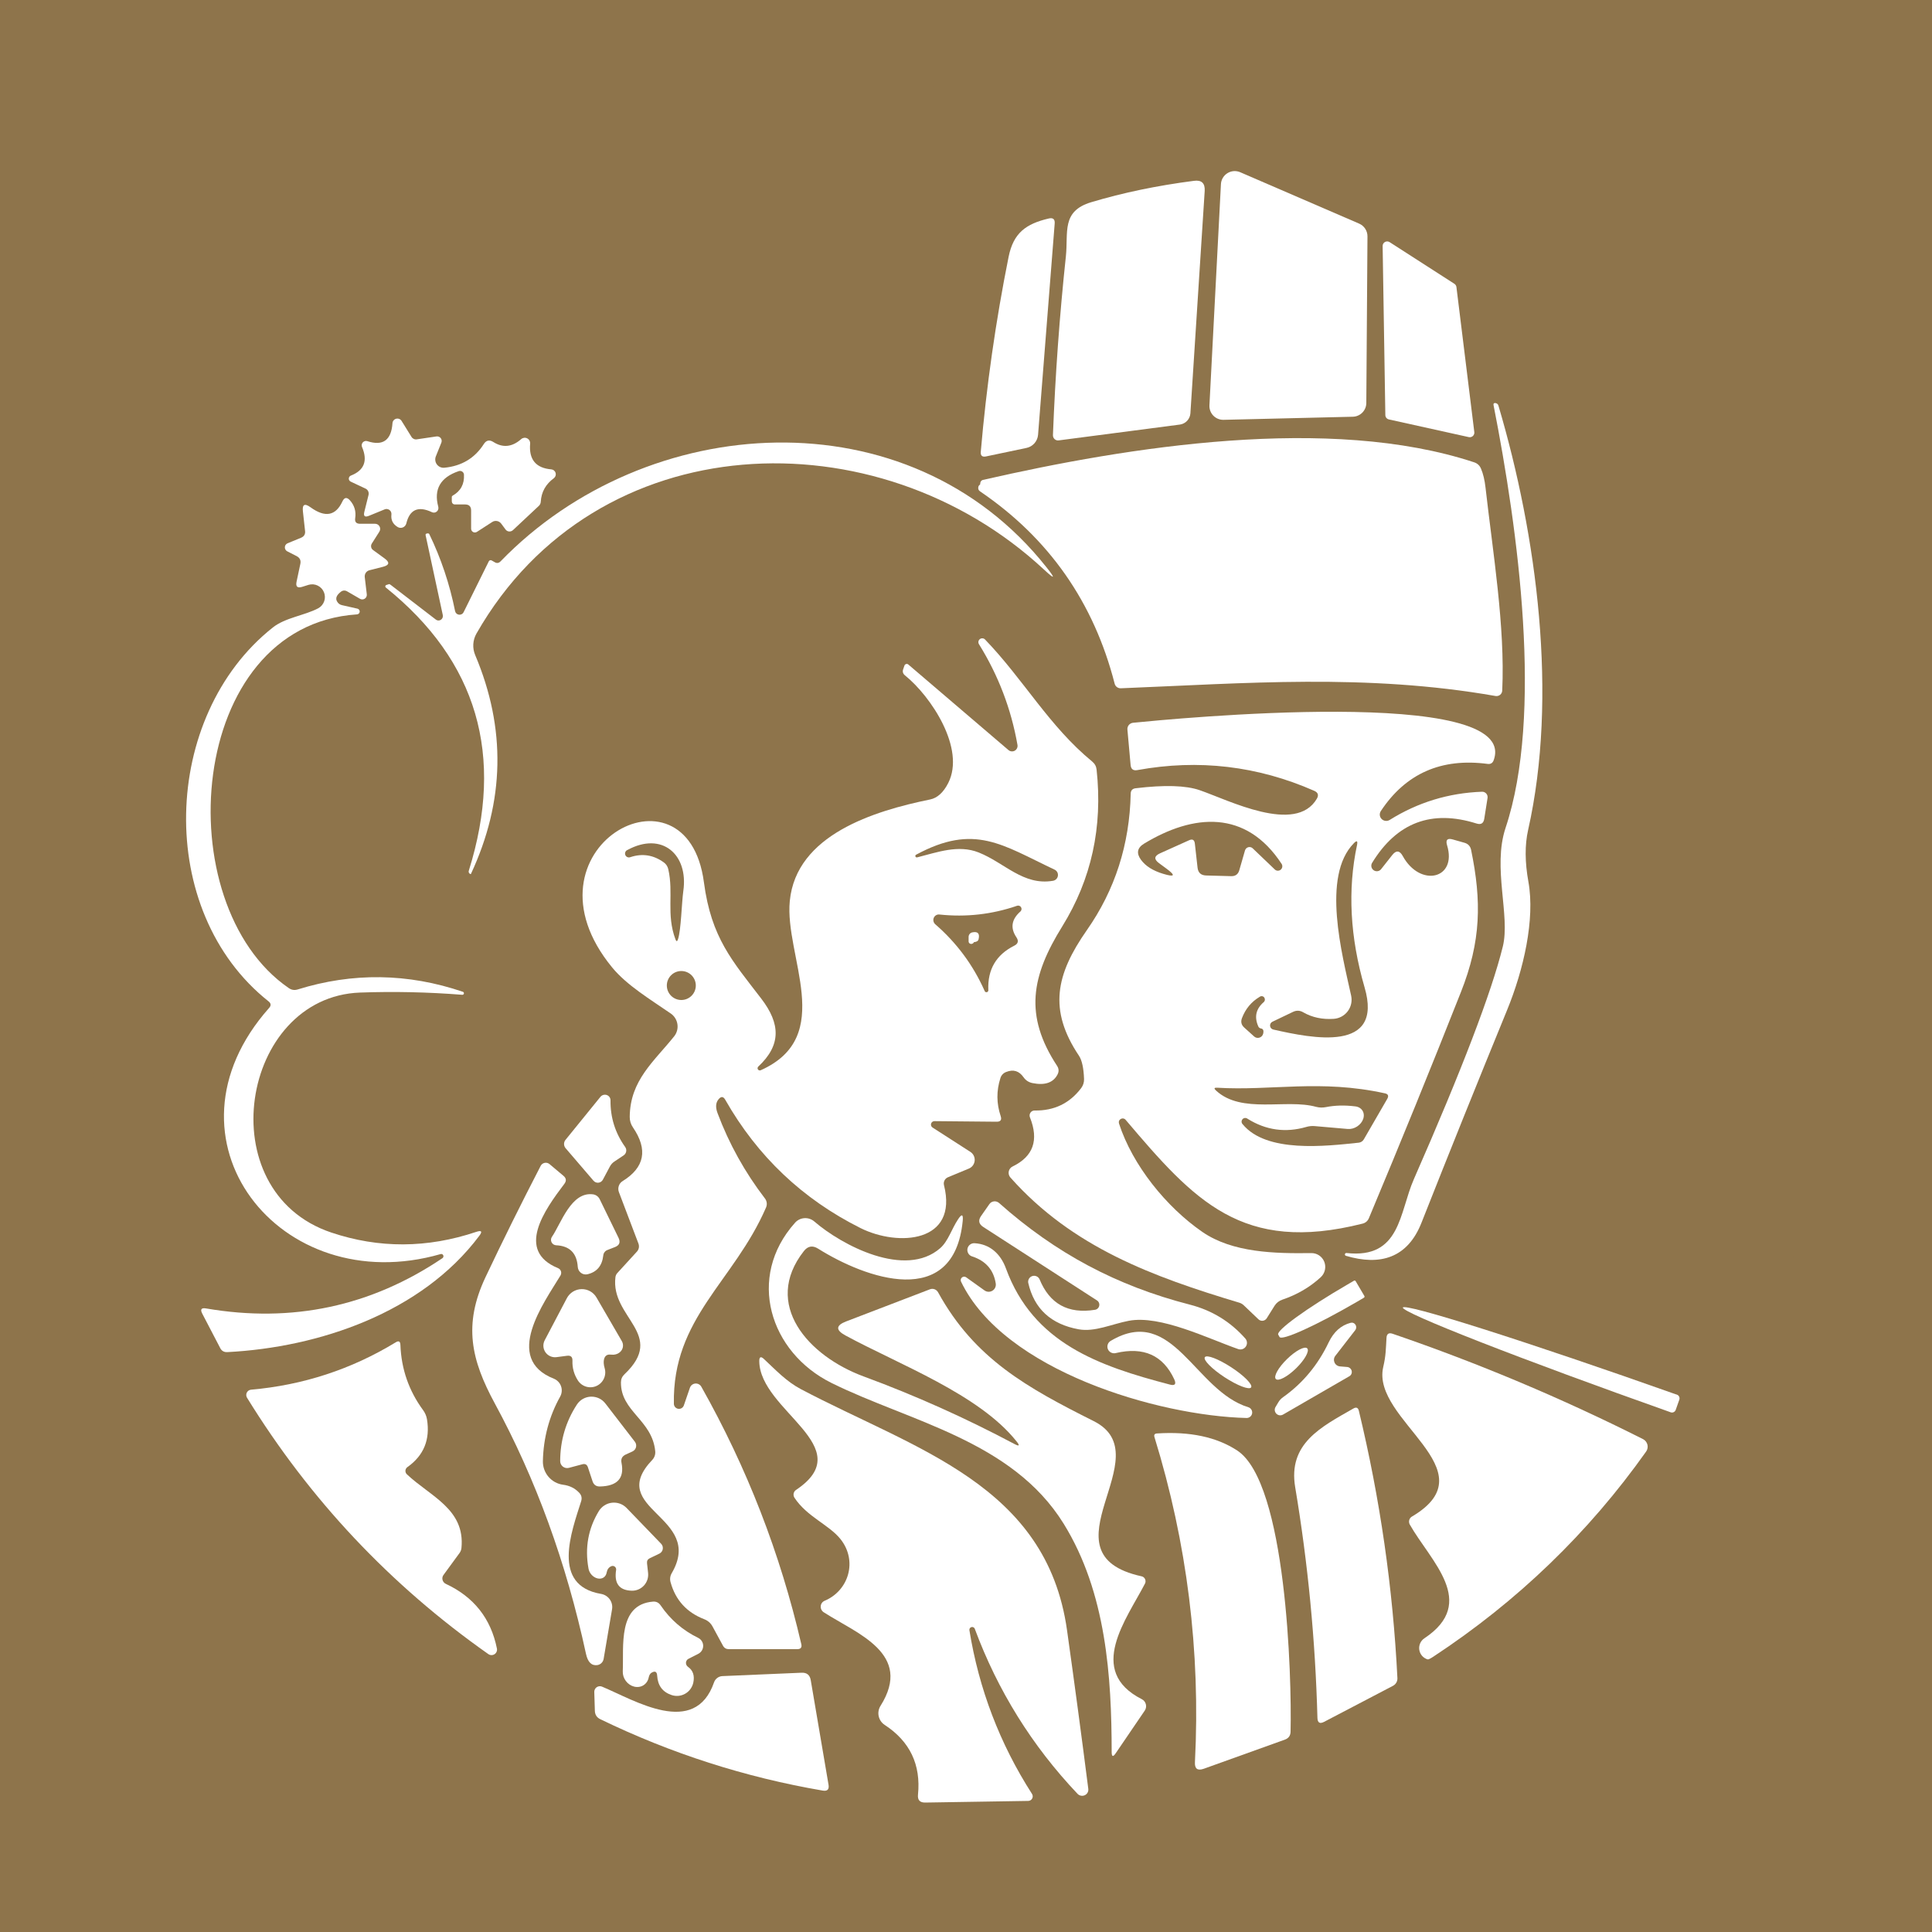 <svg width="100" height="100" viewBox="0 0 100 100" fill="none" xmlns="http://www.w3.org/2000/svg">
<rect width="100" height="100" fill="#8E744B"/>
<path d="M95.41 49.94C95.41 61.999 90.619 73.565 82.092 82.092C73.565 90.619 61.999 95.41 49.94 95.41C37.88 95.41 26.315 90.619 17.788 82.092C9.261 73.565 4.47 61.999 4.47 49.94C4.47 37.881 9.261 26.315 17.788 17.788C26.315 9.261 37.88 4.47 49.94 4.47C61.999 4.47 73.565 9.261 82.092 17.788C90.619 26.315 95.41 37.881 95.41 49.94Z" fill="#8E744B"/>
<path d="M64.195 8.915L70.35 11.575C70.479 11.631 70.589 11.724 70.665 11.842C70.742 11.961 70.782 12.099 70.78 12.24L70.72 20.86C70.719 21.046 70.645 21.224 70.514 21.357C70.383 21.49 70.206 21.566 70.02 21.57L63.33 21.73C63.232 21.732 63.134 21.714 63.043 21.677C62.952 21.64 62.87 21.584 62.801 21.514C62.733 21.443 62.68 21.36 62.645 21.268C62.61 21.176 62.595 21.078 62.6 20.98L63.195 9.535C63.2 9.419 63.234 9.307 63.293 9.207C63.352 9.107 63.434 9.024 63.532 8.963C63.63 8.902 63.742 8.865 63.858 8.857C63.973 8.849 64.089 8.869 64.195 8.915Z" fill="white"/>
<path d="M55.17 13.265C55.3 12.02 54.925 10.93 56.485 10.465C58.121 9.975 59.891 9.606 61.795 9.36C62.191 9.306 62.378 9.48 62.355 9.88L61.615 21.395C61.605 21.539 61.545 21.675 61.447 21.78C61.349 21.886 61.217 21.954 61.075 21.975L54.795 22.795C54.757 22.8 54.719 22.797 54.683 22.785C54.647 22.774 54.614 22.755 54.586 22.729C54.558 22.703 54.536 22.672 54.521 22.637C54.506 22.601 54.499 22.563 54.5 22.525C54.62 19.415 54.843 16.328 55.17 13.265Z" fill="white"/>
<path d="M52.205 13.295C52.455 12.05 53.11 11.585 54.28 11.31C54.506 11.256 54.61 11.345 54.59 11.575L53.73 22.505C53.717 22.668 53.651 22.822 53.543 22.945C53.435 23.067 53.29 23.152 53.13 23.185L51.035 23.625C50.838 23.665 50.748 23.585 50.765 23.385C51.058 19.981 51.538 16.618 52.205 13.295Z" fill="white"/>
<path d="M71.705 21.485L71.565 12.735C71.564 12.692 71.575 12.65 71.596 12.613C71.618 12.576 71.649 12.545 71.687 12.524C71.724 12.504 71.767 12.494 71.81 12.496C71.853 12.498 71.894 12.511 71.93 12.535L75.28 14.69C75.309 14.709 75.333 14.734 75.351 14.763C75.369 14.793 75.381 14.826 75.385 14.86L76.31 22.365C76.315 22.402 76.311 22.441 76.297 22.476C76.284 22.512 76.263 22.544 76.235 22.569C76.207 22.595 76.173 22.613 76.137 22.623C76.1 22.633 76.062 22.633 76.025 22.625L71.89 21.71C71.838 21.699 71.792 21.67 71.758 21.63C71.725 21.589 71.706 21.538 71.705 21.485Z" fill="white"/>
<path d="M77.925 42.86C79.885 36.995 78.58 27.45 77.305 20.965C77.291 20.892 77.322 20.857 77.395 20.86C77.431 20.863 77.47 20.88 77.51 20.91C77.533 20.933 77.55 20.963 77.56 21C79.555 27.735 80.65 36.05 79.095 42.96C78.921 43.733 78.927 44.627 79.11 45.64C79.46 47.59 78.86 50.2 78.005 52.285C76.505 55.945 75.028 59.613 73.575 63.29C72.855 65.115 71.44 65.53 69.66 65C69.643 64.993 69.629 64.981 69.621 64.966C69.612 64.95 69.609 64.932 69.613 64.915C69.617 64.897 69.626 64.882 69.641 64.871C69.654 64.86 69.672 64.854 69.69 64.855C72.505 65.175 72.42 62.755 73.185 61.025C75.668 55.371 77.201 51.361 77.785 48.995C78.18 47.395 77.245 44.91 77.925 42.86Z" fill="white"/>
<path d="M18.92 25.29L18.155 24.93C18.124 24.916 18.098 24.893 18.08 24.865C18.061 24.836 18.052 24.803 18.054 24.769C18.055 24.735 18.066 24.702 18.086 24.675C18.105 24.647 18.133 24.627 18.165 24.615C18.851 24.345 19.043 23.853 18.74 23.14C18.722 23.1 18.716 23.056 18.723 23.013C18.73 22.97 18.749 22.93 18.778 22.898C18.808 22.866 18.845 22.843 18.887 22.831C18.929 22.82 18.973 22.821 19.015 22.835C19.821 23.098 20.255 22.786 20.315 21.9C20.319 21.846 20.34 21.796 20.375 21.755C20.41 21.714 20.456 21.686 20.508 21.673C20.56 21.66 20.615 21.664 20.665 21.684C20.714 21.704 20.756 21.739 20.785 21.785L21.3 22.615C21.328 22.661 21.369 22.697 21.418 22.719C21.467 22.742 21.522 22.749 21.575 22.74L22.59 22.59C22.631 22.583 22.673 22.588 22.712 22.603C22.75 22.618 22.785 22.643 22.811 22.675C22.837 22.708 22.853 22.747 22.859 22.788C22.865 22.829 22.86 22.871 22.845 22.91L22.56 23.62C22.532 23.688 22.522 23.763 22.532 23.836C22.541 23.91 22.569 23.98 22.613 24.039C22.658 24.098 22.716 24.145 22.784 24.175C22.852 24.205 22.926 24.217 23 24.21C23.896 24.123 24.578 23.713 25.045 22.98C25.171 22.786 25.333 22.751 25.53 22.875C26.023 23.191 26.505 23.143 26.975 22.73C27.017 22.692 27.069 22.669 27.125 22.661C27.18 22.654 27.237 22.664 27.287 22.689C27.337 22.714 27.379 22.754 27.406 22.803C27.433 22.853 27.445 22.909 27.44 22.965C27.37 23.785 27.736 24.228 28.54 24.295C28.59 24.3 28.638 24.32 28.677 24.353C28.716 24.386 28.744 24.429 28.759 24.478C28.772 24.527 28.771 24.579 28.756 24.628C28.74 24.676 28.71 24.718 28.67 24.75C28.246 25.06 28.02 25.466 27.99 25.97C27.986 26.05 27.952 26.125 27.895 26.18L26.55 27.44C26.523 27.464 26.492 27.483 26.457 27.495C26.423 27.507 26.387 27.512 26.351 27.509C26.316 27.506 26.281 27.496 26.25 27.479C26.218 27.462 26.191 27.438 26.17 27.41L25.94 27.1C25.887 27.03 25.809 26.983 25.723 26.968C25.637 26.953 25.548 26.971 25.475 27.02L24.685 27.53C24.656 27.548 24.622 27.559 24.587 27.56C24.553 27.562 24.518 27.554 24.488 27.538C24.457 27.521 24.432 27.497 24.414 27.468C24.395 27.438 24.386 27.404 24.385 27.37V26.425C24.385 26.215 24.28 26.11 24.07 26.11H23.54C23.499 26.11 23.459 26.093 23.43 26.063C23.401 26.033 23.385 25.992 23.385 25.95C23.385 25.876 23.385 25.803 23.385 25.73C23.385 25.696 23.4 25.671 23.43 25.655C23.846 25.418 24.041 25.056 24.015 24.57C24.013 24.538 24.005 24.507 23.989 24.479C23.974 24.452 23.952 24.428 23.926 24.41C23.9 24.392 23.87 24.38 23.838 24.376C23.807 24.372 23.775 24.375 23.745 24.385C22.795 24.708 22.441 25.323 22.685 26.23C22.697 26.274 22.696 26.321 22.682 26.365C22.668 26.409 22.643 26.449 22.608 26.478C22.573 26.508 22.531 26.526 22.486 26.532C22.441 26.538 22.395 26.53 22.355 26.51C21.648 26.176 21.206 26.371 21.03 27.095C21.018 27.14 20.997 27.182 20.966 27.218C20.936 27.253 20.897 27.281 20.854 27.299C20.811 27.317 20.764 27.325 20.717 27.321C20.67 27.318 20.625 27.304 20.585 27.28C20.335 27.13 20.226 26.913 20.26 26.63C20.265 26.586 20.258 26.541 20.241 26.5C20.223 26.46 20.196 26.424 20.16 26.397C20.125 26.371 20.083 26.354 20.039 26.348C19.995 26.342 19.951 26.348 19.91 26.365L19.105 26.695C18.881 26.788 18.8 26.718 18.86 26.485L19.075 25.62C19.091 25.555 19.085 25.487 19.057 25.427C19.029 25.366 18.98 25.318 18.92 25.29Z" fill="white"/>
<path d="M50.73 25.08C50.733 24.943 50.783 24.863 50.88 24.84C58.42 23.115 68.83 21.46 76.305 23.93C76.471 23.986 76.588 24.095 76.655 24.255C76.768 24.518 76.846 24.845 76.89 25.235C77.265 28.565 77.91 32.42 77.755 35.745C77.753 35.787 77.743 35.828 77.724 35.866C77.705 35.903 77.678 35.937 77.646 35.963C77.613 35.99 77.575 36.009 77.534 36.019C77.494 36.03 77.451 36.032 77.41 36.025C70.71 34.85 64.43 35.37 58.02 35.625C57.947 35.629 57.874 35.608 57.815 35.566C57.756 35.523 57.713 35.461 57.695 35.39C56.615 31.176 54.293 27.858 50.73 25.435C50.646 25.378 50.616 25.3 50.64 25.2C50.65 25.15 50.68 25.11 50.73 25.08Z" fill="white"/>
<path d="M22.92 31.84L22.03 27.705C22.02 27.655 22.04 27.625 22.09 27.615C22.156 27.598 22.2 27.608 22.22 27.645C22.83 28.908 23.275 30.236 23.555 31.63C23.564 31.678 23.589 31.721 23.624 31.755C23.66 31.788 23.705 31.81 23.753 31.816C23.802 31.823 23.851 31.814 23.894 31.791C23.938 31.769 23.973 31.733 23.995 31.69L25.3 29.055C25.306 29.041 25.315 29.029 25.326 29.02C25.337 29.01 25.351 29.003 25.365 28.999C25.379 28.994 25.394 28.993 25.408 28.995C25.423 28.997 25.437 29.002 25.45 29.01L25.6 29.095C25.713 29.165 25.816 29.151 25.91 29.055C33.455 21.26 47.025 20.355 54.16 29.355C54.65 29.971 54.606 30.011 54.03 29.475C45.41 21.465 30.865 21.92 24.66 32.795C24.565 32.963 24.51 33.15 24.498 33.343C24.487 33.535 24.52 33.727 24.595 33.905C26.201 37.701 26.128 41.478 24.375 45.235C24.374 45.239 24.371 45.242 24.366 45.243C24.361 45.244 24.355 45.243 24.348 45.24C24.34 45.238 24.332 45.234 24.324 45.229C24.315 45.223 24.307 45.217 24.3 45.21C24.28 45.193 24.266 45.17 24.26 45.14C24.256 45.12 24.258 45.096 24.265 45.07C26.131 39.103 24.7 34.216 19.97 30.41C19.959 30.401 19.951 30.39 19.947 30.377C19.942 30.364 19.941 30.351 19.943 30.337C19.946 30.324 19.952 30.311 19.961 30.301C19.97 30.291 19.982 30.284 19.995 30.28C20.041 30.266 20.088 30.251 20.135 30.235C20.151 30.228 20.181 30.241 20.225 30.275L22.56 32.07C22.596 32.099 22.64 32.115 22.686 32.117C22.732 32.12 22.778 32.107 22.817 32.082C22.857 32.057 22.887 32.02 22.906 31.977C22.924 31.934 22.929 31.886 22.92 31.84Z" fill="white"/>
<path d="M22.905 65.12C22.927 65.103 22.942 65.079 22.949 65.052C22.956 65.025 22.953 64.997 22.942 64.972C22.931 64.947 22.911 64.928 22.887 64.916C22.863 64.905 22.836 64.903 22.81 64.91C14.465 67.315 7.91 58.945 13.93 52.17C14.04 52.047 14.03 51.933 13.9 51.83C8.01 47.16 8.34 37.055 14.12 32.48C14.765 31.965 15.78 31.855 16.48 31.48C16.621 31.401 16.728 31.273 16.781 31.119C16.834 30.966 16.828 30.799 16.766 30.65C16.704 30.501 16.589 30.38 16.443 30.309C16.297 30.239 16.13 30.225 15.975 30.27L15.64 30.375C15.393 30.452 15.296 30.363 15.35 30.11L15.545 29.19C15.585 29.007 15.521 28.872 15.355 28.785L14.865 28.535C14.826 28.514 14.795 28.483 14.773 28.445C14.752 28.408 14.742 28.364 14.744 28.321C14.746 28.278 14.76 28.236 14.785 28.2C14.81 28.165 14.845 28.137 14.885 28.12L15.58 27.835C15.74 27.768 15.81 27.65 15.79 27.48L15.68 26.48C15.636 26.11 15.766 26.035 16.07 26.255C16.826 26.805 17.378 26.703 17.725 25.95C17.825 25.74 17.953 25.722 18.11 25.895C18.346 26.158 18.438 26.467 18.385 26.82C18.355 27.013 18.438 27.11 18.635 27.11H19.41C19.458 27.109 19.505 27.122 19.547 27.146C19.588 27.17 19.622 27.205 19.645 27.247C19.668 27.29 19.68 27.337 19.678 27.385C19.676 27.433 19.661 27.48 19.635 27.52L19.245 28.135C19.211 28.189 19.198 28.254 19.211 28.317C19.223 28.379 19.258 28.434 19.31 28.47L19.9 28.9C20.186 29.107 20.158 29.253 19.815 29.34L19.125 29.515C19.047 29.534 18.98 29.581 18.934 29.647C18.889 29.714 18.87 29.795 18.88 29.875L18.985 30.76C18.991 30.803 18.984 30.848 18.966 30.888C18.948 30.928 18.919 30.962 18.883 30.986C18.846 31.011 18.804 31.024 18.76 31.026C18.716 31.027 18.673 31.017 18.635 30.995L17.97 30.61C17.85 30.543 17.736 30.553 17.63 30.64C17.416 30.81 17.355 30.973 17.445 31.13C17.505 31.237 17.593 31.302 17.71 31.325L18.505 31.505C18.539 31.514 18.57 31.534 18.59 31.563C18.611 31.592 18.621 31.628 18.618 31.663C18.615 31.698 18.599 31.732 18.574 31.757C18.549 31.782 18.515 31.797 18.48 31.8C9.645 32.385 8.625 46.81 14.95 51.145C15.09 51.242 15.242 51.265 15.405 51.215C18.258 50.328 21.11 50.368 23.96 51.335C23.978 51.341 23.994 51.355 24.003 51.372C24.013 51.389 24.015 51.409 24.011 51.428C24.007 51.447 23.996 51.464 23.98 51.475C23.964 51.487 23.944 51.492 23.925 51.49C22.148 51.35 20.385 51.312 18.635 51.375C12.46 51.6 10.79 61.66 17.145 63.795C19.615 64.625 22.118 64.613 24.655 63.76C24.928 63.67 24.978 63.74 24.805 63.97C21.82 67.95 16.505 69.74 11.77 69.985C11.596 69.995 11.471 69.923 11.395 69.77L10.47 67.995C10.353 67.772 10.42 67.681 10.67 67.725C15.117 68.488 19.195 67.62 22.905 65.12Z" fill="white"/>
<path d="M39.375 55.395C43.3 53.645 40.595 49.48 40.88 46.63C41.215 43.21 45.23 41.975 48.145 41.38C48.518 41.303 48.83 41.02 49.08 40.53C49.985 38.745 48.19 36.045 46.845 34.96C46.731 34.87 46.701 34.756 46.755 34.62C46.775 34.566 46.793 34.513 46.81 34.46C46.816 34.439 46.827 34.42 46.842 34.404C46.858 34.388 46.876 34.377 46.897 34.37C46.917 34.364 46.939 34.363 46.959 34.367C46.98 34.371 46.999 34.381 47.015 34.395L52.2 38.825C52.244 38.862 52.3 38.886 52.358 38.891C52.416 38.896 52.474 38.884 52.525 38.855C52.576 38.826 52.616 38.782 52.641 38.729C52.666 38.676 52.675 38.617 52.665 38.56C52.338 36.696 51.675 34.96 50.675 33.35C50.647 33.308 50.635 33.257 50.643 33.206C50.651 33.157 50.678 33.111 50.718 33.08C50.758 33.049 50.808 33.034 50.859 33.039C50.909 33.044 50.956 33.067 50.99 33.105C53 35.195 54.295 37.58 56.535 39.42C56.668 39.53 56.743 39.67 56.76 39.84C57.083 42.81 56.491 45.511 54.985 47.945C53.385 50.52 52.995 52.55 54.715 55.17C54.808 55.313 54.816 55.46 54.74 55.61C54.52 56.04 54.086 56.19 53.44 56.06C53.246 56.02 53.093 55.92 52.98 55.76C52.75 55.43 52.45 55.338 52.08 55.485C52.008 55.511 51.944 55.554 51.892 55.609C51.84 55.665 51.801 55.732 51.78 55.805C51.57 56.461 51.575 57.116 51.795 57.77C51.861 57.966 51.79 58.063 51.58 58.06L48.375 58.03C48.335 58.028 48.295 58.039 48.262 58.063C48.229 58.086 48.205 58.12 48.193 58.158C48.182 58.197 48.184 58.238 48.198 58.276C48.213 58.313 48.24 58.344 48.275 58.365L50.225 59.62C50.3 59.668 50.361 59.736 50.4 59.816C50.44 59.896 50.457 59.986 50.449 60.075C50.441 60.164 50.409 60.249 50.357 60.322C50.304 60.394 50.232 60.45 50.15 60.485L49.065 60.935C48.988 60.967 48.925 61.025 48.888 61.099C48.85 61.174 48.84 61.259 48.86 61.34C49.61 64.325 46.495 64.54 44.54 63.565C41.54 62.065 39.206 59.851 37.54 56.925C37.44 56.748 37.325 56.738 37.195 56.895C37.045 57.071 37.026 57.311 37.14 57.615C37.736 59.205 38.555 60.678 39.595 62.035C39.645 62.1 39.676 62.178 39.686 62.26C39.696 62.342 39.683 62.424 39.65 62.5C37.985 66.34 34.795 68.215 34.88 72.665C34.882 72.727 34.905 72.786 34.946 72.832C34.987 72.879 35.043 72.909 35.104 72.919C35.165 72.928 35.228 72.916 35.281 72.885C35.334 72.853 35.374 72.803 35.395 72.745L35.71 71.83C35.73 71.771 35.767 71.719 35.816 71.68C35.865 71.641 35.925 71.618 35.987 71.612C36.049 71.606 36.112 71.618 36.167 71.647C36.223 71.676 36.269 71.72 36.3 71.775C38.663 75.965 40.388 80.406 41.475 85.1C41.515 85.273 41.445 85.36 41.265 85.36H37.725C37.588 85.36 37.486 85.3 37.42 85.18L36.88 84.185C36.783 84.008 36.64 83.883 36.45 83.81C35.546 83.46 34.966 82.823 34.71 81.9C34.663 81.733 34.683 81.575 34.77 81.425C36.495 78.465 31.305 78.14 33.765 75.56C33.82 75.502 33.861 75.432 33.887 75.356C33.913 75.281 33.922 75.2 33.915 75.12C33.76 73.49 32.125 73.065 32.14 71.55C32.14 71.386 32.2 71.248 32.32 71.135C34.515 69.055 31.59 68.215 31.855 66.105C31.865 66.024 31.9 65.948 31.955 65.89L32.97 64.78C33.019 64.726 33.052 64.658 33.066 64.585C33.079 64.512 33.072 64.436 33.045 64.365L32.035 61.705C31.996 61.602 31.993 61.489 32.028 61.385C32.062 61.281 32.132 61.192 32.225 61.135C33.365 60.431 33.545 59.506 32.765 58.36C32.651 58.197 32.592 58.005 32.595 57.81C32.61 55.915 33.855 54.94 34.895 53.64C34.964 53.553 35.015 53.452 35.044 53.344C35.073 53.237 35.08 53.124 35.063 53.013C35.047 52.903 35.008 52.797 34.949 52.701C34.89 52.606 34.812 52.524 34.72 52.46C33.655 51.725 32.445 51 31.685 50.075C26.65 43.945 35.56 39.035 36.435 45.67C36.815 48.545 37.905 49.735 39.4 51.685C40.405 52.995 40.435 54.095 39.25 55.205C39.229 55.223 39.216 55.248 39.213 55.276C39.209 55.303 39.215 55.331 39.23 55.353C39.246 55.377 39.269 55.393 39.295 55.401C39.322 55.408 39.35 55.406 39.375 55.395Z" fill="white"/>
<path d="M71.48 44.995L72.06 44.26C72.263 44 72.445 44.015 72.605 44.305C73.5 45.945 75.435 45.51 74.9 43.75C74.817 43.47 74.915 43.37 75.195 43.45L75.795 43.62C75.988 43.673 76.105 43.798 76.145 43.995C76.69 46.645 76.665 48.71 75.615 51.355C74.068 55.272 72.482 59.17 70.855 63.05C70.792 63.2 70.681 63.295 70.525 63.335C64.295 64.905 61.82 62.155 58.265 57.965C58.235 57.928 58.194 57.903 58.148 57.894C58.102 57.885 58.054 57.893 58.013 57.915C57.972 57.938 57.94 57.974 57.923 58.018C57.906 58.062 57.905 58.11 57.92 58.155C58.62 60.31 60.36 62.47 62.235 63.765C63.805 64.845 65.995 64.885 67.87 64.86C68.015 64.857 68.157 64.899 68.277 64.979C68.397 65.059 68.49 65.174 68.544 65.309C68.598 65.444 68.609 65.592 68.577 65.734C68.545 65.876 68.471 66.006 68.365 66.105C67.805 66.622 67.142 67.01 66.375 67.27C66.21 67.325 66.069 67.434 65.975 67.58L65.565 68.235C65.543 68.27 65.513 68.299 65.478 68.321C65.442 68.343 65.403 68.357 65.362 68.362C65.321 68.366 65.279 68.362 65.24 68.349C65.201 68.335 65.165 68.314 65.135 68.285L64.375 67.56C64.312 67.501 64.237 67.456 64.155 67.43C59.66 66.08 55.51 64.56 52.3 60.95C52.262 60.908 52.234 60.857 52.219 60.802C52.203 60.747 52.202 60.689 52.213 60.633C52.224 60.578 52.248 60.525 52.283 60.48C52.318 60.435 52.363 60.399 52.415 60.375C53.482 59.858 53.78 59.012 53.31 57.835C53.294 57.795 53.288 57.752 53.293 57.709C53.298 57.667 53.312 57.626 53.336 57.591C53.36 57.556 53.392 57.528 53.429 57.508C53.466 57.489 53.508 57.479 53.55 57.48C54.563 57.497 55.368 57.108 55.965 56.315C56.065 56.179 56.117 56.015 56.11 55.85C56.09 55.283 56.003 54.883 55.85 54.65C54.255 52.27 54.65 50.44 56.255 48.145C57.712 46.065 58.468 43.71 58.525 41.08C58.528 40.913 58.613 40.82 58.78 40.8C60.277 40.62 61.382 40.653 62.095 40.9C63.585 41.41 67.07 43.205 68.16 41.34C68.266 41.157 68.223 41.022 68.03 40.935C65.09 39.642 62.037 39.283 58.87 39.86C58.657 39.9 58.54 39.812 58.52 39.595L58.355 37.765C58.351 37.722 58.355 37.679 58.368 37.638C58.38 37.597 58.401 37.559 58.428 37.526C58.456 37.493 58.489 37.466 58.528 37.446C58.566 37.426 58.607 37.414 58.65 37.41C60.565 37.22 78.75 35.435 77.31 39.355C77.257 39.498 77.153 39.56 77 39.54C74.603 39.223 72.761 40.035 71.475 41.975C71.432 42.038 71.412 42.113 71.418 42.188C71.425 42.264 71.458 42.334 71.511 42.389C71.564 42.444 71.635 42.478 71.711 42.488C71.788 42.497 71.865 42.48 71.93 42.44C73.386 41.53 74.98 41.043 76.71 40.98C76.751 40.979 76.792 40.986 76.83 41.003C76.868 41.02 76.902 41.044 76.929 41.075C76.956 41.106 76.976 41.143 76.988 41.183C76.999 41.222 77.001 41.264 76.995 41.305L76.825 42.38C76.788 42.617 76.655 42.698 76.425 42.625C74.098 41.892 72.295 42.573 71.015 44.67C70.98 44.732 70.97 44.804 70.985 44.873C71.001 44.942 71.042 45.003 71.1 45.043C71.158 45.084 71.229 45.101 71.299 45.093C71.37 45.084 71.434 45.049 71.48 44.995Z" fill="white"/>
<path d="M61.55 43.49L60.05 44.165C59.736 44.305 59.718 44.476 59.995 44.68L60.355 44.945C60.865 45.318 60.816 45.413 60.21 45.23C59.676 45.07 59.291 44.826 59.055 44.5C58.808 44.16 58.863 43.881 59.22 43.665C61.77 42.12 64.49 41.89 66.34 44.72C66.368 44.767 66.378 44.822 66.369 44.877C66.36 44.931 66.331 44.98 66.289 45.015C66.247 45.05 66.193 45.068 66.138 45.068C66.084 45.067 66.031 45.046 65.99 45.01L64.84 43.91C64.81 43.881 64.774 43.86 64.734 43.85C64.694 43.84 64.651 43.84 64.611 43.851C64.571 43.862 64.534 43.884 64.504 43.913C64.474 43.943 64.452 43.979 64.44 44.02L64.145 45.045C64.085 45.251 63.948 45.353 63.735 45.35L62.43 45.315C62.163 45.308 62.015 45.173 61.985 44.91L61.845 43.66C61.822 43.47 61.723 43.413 61.55 43.49Z" fill="#8E744B"/>
<path d="M50.66 44.125C49.605 43.705 48.53 44.11 47.48 44.375C47.471 44.378 47.461 44.38 47.451 44.38C47.441 44.38 47.431 44.378 47.422 44.374C47.413 44.37 47.405 44.364 47.398 44.357C47.391 44.35 47.386 44.341 47.382 44.332C47.379 44.323 47.377 44.313 47.377 44.303C47.377 44.294 47.379 44.284 47.383 44.275C47.387 44.266 47.393 44.258 47.4 44.251C47.407 44.244 47.416 44.238 47.425 44.235C50.45 42.605 51.875 43.735 54.58 45.01C54.64 45.037 54.69 45.083 54.722 45.14C54.754 45.198 54.766 45.264 54.757 45.33C54.748 45.395 54.718 45.456 54.672 45.503C54.625 45.55 54.565 45.58 54.5 45.59C52.965 45.85 52 44.66 50.66 44.125Z" fill="#8E744B"/>
<path d="M69.035 52.735C69.177 52.725 69.315 52.685 69.44 52.617C69.565 52.549 69.674 52.455 69.76 52.341C69.845 52.227 69.905 52.096 69.935 51.957C69.966 51.818 69.965 51.674 69.935 51.535C69.47 49.415 68.39 45.355 70.075 43.645C70.228 43.488 70.283 43.518 70.24 43.735C69.746 46.051 69.876 48.508 70.63 51.105C71.625 54.505 67.92 53.745 65.91 53.29C65.865 53.281 65.825 53.258 65.794 53.225C65.764 53.192 65.744 53.15 65.739 53.105C65.733 53.06 65.742 53.015 65.764 52.975C65.785 52.936 65.819 52.904 65.86 52.885L66.925 52.375C67.108 52.288 67.287 52.296 67.46 52.4C67.92 52.663 68.445 52.775 69.035 52.735Z" fill="#8E744B"/>
<path d="M34.96 48.615C34.475 47.32 34.875 46.225 34.59 44.99C34.558 44.845 34.474 44.718 34.355 44.635C33.822 44.251 33.246 44.161 32.63 44.365C32.581 44.385 32.526 44.386 32.476 44.365C32.427 44.345 32.388 44.306 32.367 44.257C32.347 44.208 32.347 44.153 32.367 44.104C32.387 44.054 32.426 44.015 32.475 43.995C34.275 43.02 35.635 44.235 35.37 46.105C35.28 46.75 35.255 48.11 35.095 48.61C35.052 48.743 35.007 48.745 34.96 48.615Z" fill="#8E744B"/>
<path d="M51.155 51.235C51.161 51.261 51.156 51.288 51.142 51.31C51.128 51.333 51.106 51.349 51.08 51.355C51.054 51.361 51.027 51.356 51.004 51.342C50.982 51.328 50.966 51.306 50.96 51.28C50.366 49.947 49.516 48.8 48.41 47.84C48.364 47.799 48.331 47.745 48.317 47.684C48.303 47.624 48.309 47.561 48.333 47.505C48.357 47.449 48.398 47.402 48.451 47.371C48.503 47.34 48.564 47.328 48.625 47.335C50.005 47.481 51.346 47.33 52.65 46.88C52.688 46.869 52.728 46.87 52.764 46.885C52.801 46.9 52.832 46.926 52.851 46.96C52.871 46.994 52.879 47.034 52.873 47.073C52.867 47.112 52.848 47.148 52.82 47.175C52.353 47.585 52.283 48.032 52.61 48.515C52.736 48.705 52.698 48.85 52.495 48.95C51.561 49.42 51.115 50.181 51.155 51.235Z" fill="#8E744B"/>
<path d="M50.415 48.765C50.375 48.835 50.318 48.865 50.245 48.855C50.214 48.851 50.186 48.836 50.166 48.813C50.146 48.79 50.135 48.76 50.135 48.73V48.495C50.135 48.44 50.154 48.386 50.188 48.343C50.223 48.301 50.271 48.271 50.325 48.26C50.615 48.2 50.723 48.32 50.65 48.62C50.626 48.706 50.548 48.755 50.415 48.765Z" fill="white"/>
<path d="M35.265 51.76C35.679 51.76 36.015 51.424 36.015 51.01C36.015 50.596 35.679 50.26 35.265 50.26C34.851 50.26 34.515 50.596 34.515 51.01C34.515 51.424 34.851 51.76 35.265 51.76Z" fill="#8E744B"/>
<path d="M65.27 53.234C65.383 53.251 65.42 53.343 65.38 53.509C65.367 53.556 65.343 53.599 65.309 53.634C65.275 53.669 65.233 53.695 65.186 53.709C65.14 53.723 65.09 53.725 65.043 53.715C64.995 53.704 64.951 53.682 64.915 53.649L64.405 53.189C64.251 53.053 64.211 52.888 64.285 52.694C64.468 52.214 64.776 51.846 65.21 51.589C65.246 51.565 65.29 51.556 65.332 51.564C65.375 51.572 65.412 51.596 65.438 51.632C65.463 51.668 65.474 51.712 65.469 51.756C65.464 51.8 65.443 51.84 65.41 51.869C65.006 52.219 64.913 52.639 65.13 53.129C65.142 53.157 65.161 53.181 65.186 53.199C65.21 53.218 65.239 53.23 65.27 53.234Z" fill="#8E744B"/>
<path d="M70.14 57.265C69.596 57.198 69.091 57.211 68.625 57.305C68.455 57.338 68.286 57.333 68.12 57.29C66.575 56.86 64.265 57.675 62.94 56.445C62.823 56.338 62.843 56.29 63 56.3C65.81 56.47 68.335 55.855 71.68 56.59C71.85 56.626 71.891 56.721 71.805 56.875L70.59 58.975C70.563 59.021 70.526 59.061 70.481 59.09C70.435 59.12 70.384 59.139 70.33 59.145C68.615 59.325 65.55 59.69 64.32 58.19C64.286 58.156 64.266 58.11 64.264 58.062C64.263 58.014 64.28 57.967 64.312 57.93C64.343 57.894 64.388 57.871 64.436 57.867C64.484 57.862 64.531 57.876 64.57 57.905C65.523 58.501 66.538 58.643 67.615 58.33C67.751 58.29 67.89 58.275 68.03 58.285L69.755 58.435C69.917 58.451 70.094 58.404 70.245 58.306C70.396 58.208 70.51 58.065 70.561 57.91C70.612 57.755 70.596 57.6 70.517 57.479C70.438 57.358 70.302 57.281 70.14 57.265Z" fill="#8E744B"/>
<path d="M31.57 60.375L31.205 61.06C31.183 61.102 31.15 61.139 31.11 61.166C31.071 61.193 31.025 61.21 30.977 61.216C30.929 61.221 30.881 61.215 30.836 61.197C30.791 61.18 30.751 61.151 30.72 61.115L29.275 59.43C29.224 59.369 29.196 59.293 29.195 59.215C29.194 59.136 29.221 59.06 29.27 59L31.08 56.77C31.119 56.723 31.172 56.689 31.23 56.673C31.289 56.657 31.352 56.659 31.409 56.679C31.466 56.699 31.515 56.737 31.549 56.786C31.583 56.836 31.601 56.895 31.6 56.955C31.59 57.841 31.843 58.646 32.36 59.37C32.383 59.403 32.4 59.441 32.409 59.481C32.418 59.52 32.418 59.562 32.411 59.602C32.403 59.642 32.388 59.68 32.365 59.714C32.343 59.748 32.314 59.777 32.28 59.8L31.81 60.115C31.707 60.181 31.627 60.268 31.57 60.375Z" fill="white"/>
<path d="M27.985 60.345C28.006 60.305 28.035 60.27 28.071 60.243C28.107 60.216 28.149 60.198 28.193 60.189C28.237 60.181 28.283 60.182 28.326 60.193C28.37 60.205 28.41 60.226 28.445 60.255L29.17 60.865C29.31 60.985 29.325 61.12 29.215 61.27C28.18 62.635 26.68 64.735 28.885 65.64C28.92 65.654 28.951 65.675 28.977 65.703C29.003 65.73 29.023 65.763 29.035 65.799C29.047 65.835 29.05 65.874 29.046 65.912C29.042 65.95 29.029 65.987 29.01 66.02C28.16 67.425 26.025 70.32 28.665 71.36C28.751 71.394 28.829 71.447 28.893 71.514C28.958 71.581 29.007 71.66 29.038 71.748C29.07 71.835 29.082 71.928 29.074 72.021C29.067 72.114 29.04 72.204 28.995 72.285C28.425 73.308 28.127 74.421 28.1 75.625C28.093 75.922 28.196 76.212 28.389 76.438C28.582 76.664 28.851 76.811 29.145 76.85C29.482 76.893 29.758 77.03 29.975 77.26C30.098 77.386 30.133 77.535 30.08 77.705C29.585 79.275 28.515 82.06 31.11 82.5C31.291 82.531 31.453 82.632 31.56 82.781C31.667 82.93 31.71 83.115 31.68 83.295L31.245 85.86C31.232 85.941 31.194 86.017 31.135 86.075C31.077 86.134 31.001 86.172 30.92 86.185C30.62 86.228 30.423 86.033 30.33 85.6C29.306 80.87 27.733 76.55 25.61 72.64C24.385 70.38 23.97 68.565 25.13 66.105C26.023 64.218 26.975 62.298 27.985 60.345Z" fill="white"/>
<path d="M28.57 64.015C29.045 63.32 29.565 61.66 30.7 61.82C30.772 61.83 30.841 61.859 30.9 61.902C30.959 61.946 31.007 62.003 31.04 62.07L32.015 64.07C32.125 64.3 32.061 64.46 31.825 64.55L31.44 64.7C31.381 64.722 31.33 64.76 31.292 64.811C31.254 64.861 31.231 64.921 31.225 64.985C31.165 65.518 30.893 65.841 30.41 65.955C30.352 65.969 30.291 65.969 30.232 65.957C30.174 65.945 30.118 65.92 30.07 65.883C30.022 65.847 29.982 65.801 29.954 65.748C29.925 65.694 29.908 65.635 29.905 65.575C29.858 64.861 29.485 64.488 28.785 64.455C28.735 64.452 28.687 64.436 28.645 64.409C28.603 64.381 28.57 64.343 28.548 64.298C28.526 64.253 28.516 64.203 28.52 64.153C28.524 64.103 28.541 64.056 28.57 64.015Z" fill="white"/>
<path d="M56.78 67.31L50.89 63.505C50.66 63.355 50.623 63.166 50.78 62.94L51.21 62.325C51.236 62.286 51.271 62.253 51.312 62.228C51.352 62.204 51.398 62.188 51.445 62.183C51.492 62.177 51.54 62.181 51.586 62.196C51.631 62.21 51.674 62.233 51.71 62.265C54.64 64.87 57.8 66.555 61.595 67.53C62.731 67.823 63.686 68.408 64.46 69.285C64.509 69.341 64.537 69.412 64.542 69.486C64.547 69.561 64.527 69.635 64.485 69.696C64.444 69.758 64.383 69.805 64.312 69.829C64.242 69.853 64.165 69.853 64.095 69.83C62.54 69.29 60.06 68.05 58.42 68.365C57.555 68.53 56.665 68.955 55.835 68.805C54.398 68.545 53.526 67.741 53.22 66.395C53.208 66.321 53.223 66.246 53.262 66.182C53.301 66.119 53.361 66.072 53.432 66.049C53.503 66.027 53.58 66.03 53.648 66.06C53.717 66.089 53.772 66.142 53.805 66.21C54.328 67.49 55.285 68.018 56.675 67.795C56.728 67.787 56.778 67.763 56.817 67.726C56.857 67.689 56.884 67.641 56.895 67.588C56.907 67.536 56.902 67.481 56.881 67.431C56.861 67.381 56.825 67.339 56.78 67.31Z" fill="white"/>
<path d="M52.615 74.605C50.675 72.165 46.515 70.62 43.755 69.12C43.245 68.843 43.26 68.601 43.8 68.395L48.13 66.735C48.207 66.704 48.292 66.703 48.37 66.731C48.449 66.76 48.514 66.816 48.555 66.89C50.445 70.335 53.18 71.835 56.615 73.559C60.175 75.35 53.745 80.419 59.09 81.59C59.129 81.598 59.165 81.615 59.196 81.64C59.226 81.665 59.251 81.697 59.268 81.733C59.285 81.769 59.293 81.808 59.293 81.849C59.292 81.889 59.283 81.928 59.265 81.965C58.31 83.809 56.215 86.484 59.1 87.95C59.151 87.975 59.197 88.012 59.233 88.057C59.269 88.103 59.295 88.155 59.309 88.211C59.324 88.268 59.326 88.327 59.316 88.384C59.305 88.442 59.283 88.496 59.25 88.544L57.745 90.754C57.611 90.951 57.543 90.93 57.54 90.689C57.535 86.809 57.265 82.43 55.05 78.859C52.38 74.56 47.075 73.579 43.045 71.585C39.835 70 38.625 66.11 41.15 63.29C41.273 63.149 41.448 63.064 41.635 63.052C41.822 63.039 42.007 63.102 42.15 63.225C43.58 64.46 46.855 66.185 48.665 64.605C49.08 64.24 49.25 63.62 49.59 63.11C49.783 62.816 49.863 62.845 49.83 63.195C49.375 67.825 44.795 66.17 42.345 64.63C42.058 64.45 41.812 64.493 41.605 64.76C39.445 67.515 41.84 70.19 44.705 71.245C47.378 72.231 49.978 73.396 52.505 74.74C52.761 74.876 52.798 74.831 52.615 74.605Z" fill="white"/>
<path d="M60.78 71.395C60.203 70.148 59.193 69.695 57.75 70.035C57.669 70.056 57.582 70.046 57.508 70.008C57.433 69.971 57.374 69.907 57.343 69.829C57.312 69.751 57.31 69.665 57.338 69.586C57.366 69.507 57.422 69.441 57.495 69.4C60.72 67.49 61.835 71.995 64.62 72.84C64.683 72.861 64.738 72.905 64.772 72.963C64.807 73.02 64.82 73.089 64.81 73.155C64.799 73.222 64.765 73.282 64.714 73.326C64.662 73.37 64.597 73.394 64.53 73.395C59.94 73.285 51.95 70.945 49.74 66.33C49.725 66.294 49.722 66.255 49.731 66.217C49.74 66.18 49.761 66.146 49.791 66.121C49.82 66.097 49.857 66.082 49.896 66.08C49.934 66.078 49.972 66.088 50.005 66.11L50.955 66.79C51.014 66.833 51.084 66.858 51.157 66.861C51.231 66.865 51.303 66.846 51.366 66.808C51.429 66.77 51.479 66.714 51.51 66.648C51.541 66.581 51.551 66.507 51.54 66.435C51.43 65.731 51.025 65.265 50.325 65.035C50.24 65.011 50.168 64.956 50.122 64.882C50.077 64.807 50.06 64.719 50.076 64.633C50.093 64.547 50.141 64.47 50.211 64.418C50.281 64.365 50.368 64.341 50.455 64.35C51.225 64.395 51.785 64.885 52.065 65.65C53.48 69.52 56.86 70.7 60.55 71.665C60.816 71.735 60.893 71.645 60.78 71.395Z" fill="white"/>
<path d="M70.62 67.08C70.624 67.087 70.627 67.096 70.628 67.104C70.629 67.113 70.629 67.122 70.626 67.13C70.624 67.138 70.62 67.146 70.615 67.153C70.609 67.16 70.603 67.165 70.595 67.17L70.22 67.39C69.223 67.97 68.243 68.487 67.495 68.827C66.747 69.168 66.292 69.303 66.23 69.205L66.16 69.08C66.106 68.977 66.448 68.648 67.113 68.167C67.777 67.685 68.709 67.089 69.705 66.51L70.08 66.29C70.087 66.285 70.096 66.282 70.104 66.281C70.113 66.28 70.122 66.281 70.13 66.283C70.138 66.285 70.146 66.29 70.153 66.295C70.16 66.3 70.166 66.307 70.17 66.315L70.62 67.08Z" fill="white"/>
<path d="M29.345 70.175L28.81 70.245C28.7 70.26 28.588 70.245 28.487 70.201C28.385 70.158 28.298 70.086 28.234 69.996C28.171 69.905 28.133 69.799 28.126 69.688C28.119 69.578 28.143 69.468 28.195 69.37L29.34 67.195C29.413 67.056 29.523 66.939 29.656 66.856C29.79 66.774 29.943 66.728 30.1 66.725C30.256 66.721 30.411 66.76 30.547 66.836C30.683 66.913 30.797 67.024 30.875 67.16L32.185 69.415C32.239 69.506 32.258 69.613 32.241 69.717C32.224 69.821 32.17 69.916 32.09 69.985C31.963 70.095 31.802 70.138 31.605 70.115C31.432 70.095 31.32 70.168 31.27 70.335C31.233 70.465 31.242 70.623 31.295 70.81C31.349 70.988 31.337 71.179 31.261 71.349C31.185 71.519 31.05 71.656 30.881 71.734C30.713 71.812 30.521 71.826 30.343 71.774C30.164 71.722 30.01 71.606 29.91 71.45C29.71 71.136 29.616 70.796 29.63 70.43C29.637 70.233 29.542 70.148 29.345 70.175Z" fill="white"/>
<path d="M86.735 72.975C86.726 73 86.712 73.024 86.694 73.044C86.675 73.065 86.653 73.081 86.629 73.093C86.604 73.105 86.577 73.111 86.55 73.112C86.522 73.113 86.495 73.109 86.47 73.1L86.39 73.07C82.712 71.767 79.201 70.47 76.62 69.461C74.039 68.451 72.597 67.811 72.61 67.68C72.63 67.619 73.011 67.687 73.731 67.879C74.45 68.072 75.495 68.385 76.805 68.801C78.115 69.217 79.664 69.728 81.365 70.304C83.065 70.88 84.883 71.511 86.715 72.16L86.795 72.185C86.82 72.194 86.844 72.208 86.865 72.226C86.885 72.244 86.901 72.266 86.913 72.291C86.924 72.316 86.931 72.342 86.932 72.37C86.933 72.397 86.929 72.424 86.92 72.45L86.735 72.975Z" fill="white"/>
<path d="M68.775 69.475C69.035 68.935 69.41 68.6 69.9 68.47C69.947 68.456 69.998 68.457 70.044 68.474C70.091 68.491 70.13 68.523 70.158 68.564C70.186 68.606 70.2 68.655 70.198 68.705C70.197 68.756 70.18 68.805 70.15 68.845L69.115 70.18C69.078 70.228 69.054 70.286 69.047 70.347C69.04 70.408 69.05 70.469 69.075 70.525C69.1 70.581 69.14 70.629 69.19 70.664C69.24 70.699 69.299 70.72 69.36 70.725L69.73 70.755C69.785 70.76 69.837 70.782 69.879 70.819C69.921 70.855 69.951 70.904 69.963 70.957C69.975 71.011 69.97 71.067 69.948 71.117C69.926 71.167 69.888 71.208 69.84 71.235L66.415 73.215C66.36 73.248 66.295 73.262 66.231 73.255C66.168 73.247 66.108 73.218 66.063 73.172C66.018 73.126 65.989 73.066 65.982 73.002C65.975 72.939 65.99 72.874 66.025 72.82L66.165 72.585C66.228 72.478 66.311 72.388 66.415 72.315C67.431 71.595 68.218 70.648 68.775 69.475Z" fill="white"/>
<path d="M71.595 70.76C71.735 70.17 71.73 69.82 71.765 69.245C71.778 69.038 71.883 68.968 72.08 69.035C76.526 70.558 80.848 72.376 85.045 74.49C85.1 74.519 85.15 74.559 85.189 74.608C85.228 74.657 85.255 74.714 85.271 74.775C85.286 74.835 85.288 74.899 85.276 74.96C85.265 75.021 85.241 75.079 85.205 75.13C82.215 79.346 78.54 82.888 74.18 85.755C74.026 85.855 73.931 85.9 73.895 85.89C73.783 85.857 73.683 85.793 73.606 85.706C73.529 85.618 73.48 85.51 73.462 85.395C73.445 85.28 73.461 85.162 73.508 85.056C73.556 84.949 73.632 84.859 73.73 84.795C76.515 82.94 74.055 80.82 72.97 78.91C72.931 78.838 72.921 78.755 72.943 78.677C72.964 78.6 73.015 78.534 73.085 78.495C77.175 76.08 70.965 73.51 71.595 70.76Z" fill="white"/>
<path d="M23.075 81.98C24.525 82.656 25.407 83.771 25.72 85.325C25.732 85.381 25.726 85.439 25.704 85.492C25.682 85.545 25.645 85.591 25.596 85.622C25.548 85.653 25.492 85.669 25.435 85.668C25.377 85.667 25.322 85.648 25.275 85.615C20.201 82.045 16.038 77.621 12.785 72.345C12.761 72.305 12.748 72.26 12.746 72.213C12.744 72.167 12.755 72.121 12.775 72.079C12.796 72.038 12.828 72.002 12.866 71.976C12.904 71.95 12.949 71.934 12.995 71.93C15.691 71.693 18.186 70.876 20.48 69.48C20.637 69.383 20.718 69.426 20.725 69.61C20.771 70.86 21.163 71.986 21.9 72.99C22.003 73.13 22.07 73.286 22.1 73.46C22.273 74.51 21.936 75.335 21.09 75.935C21.06 75.956 21.035 75.983 21.017 76.014C20.999 76.046 20.988 76.081 20.985 76.117C20.983 76.153 20.988 76.189 21.001 76.222C21.014 76.255 21.034 76.285 21.06 76.31C22.28 77.46 24.08 78.11 23.885 80.125C23.875 80.22 23.84 80.309 23.785 80.385L22.955 81.52C22.928 81.556 22.91 81.598 22.901 81.642C22.893 81.686 22.894 81.732 22.906 81.776C22.917 81.82 22.938 81.861 22.968 81.897C22.997 81.932 23.033 81.96 23.075 81.98Z" fill="white"/>
<path d="M67.084 70.825C67.532 70.387 67.791 69.924 67.662 69.792C67.533 69.66 67.064 69.907 66.616 70.345C66.167 70.783 65.908 71.245 66.037 71.377C66.167 71.51 66.635 71.262 67.084 70.825Z" fill="white"/>
<path d="M63.39 71.289C64.052 71.721 64.664 71.954 64.758 71.811C64.851 71.667 64.391 71.201 63.729 70.77C63.067 70.339 62.455 70.105 62.362 70.249C62.268 70.392 62.729 70.858 63.39 71.289Z" fill="white"/>
<path d="M50.175 84.37C50.668 87.423 51.748 90.25 53.415 92.85C53.438 92.885 53.452 92.926 53.454 92.968C53.456 93.011 53.446 93.053 53.426 93.09C53.406 93.128 53.377 93.159 53.34 93.181C53.304 93.203 53.262 93.215 53.22 93.215L47.885 93.3C47.611 93.303 47.488 93.168 47.515 92.895C47.672 91.338 47.096 90.133 45.79 89.28C45.632 89.176 45.521 89.015 45.481 88.831C45.441 88.647 45.475 88.454 45.575 88.295C47.28 85.585 44.355 84.56 42.635 83.45C42.583 83.416 42.541 83.368 42.514 83.313C42.487 83.257 42.475 83.196 42.481 83.134C42.486 83.073 42.507 83.015 42.543 82.965C42.579 82.916 42.628 82.878 42.685 82.855C43.93 82.33 44.4 80.79 43.505 79.665C42.91 78.92 41.765 78.505 41.12 77.52C41.079 77.455 41.064 77.377 41.079 77.302C41.094 77.227 41.137 77.162 41.2 77.12C44.54 74.89 39.32 73.03 39.3 70.45C39.3 70.226 39.382 70.191 39.545 70.345C40.165 70.925 40.705 71.505 41.45 71.9C47.38 75.03 54.17 76.835 55.23 84.385C55.613 87.111 55.98 89.846 56.33 92.59C56.339 92.657 56.326 92.725 56.294 92.784C56.262 92.843 56.211 92.89 56.15 92.919C56.088 92.948 56.019 92.957 55.951 92.944C55.884 92.932 55.822 92.899 55.775 92.85C53.418 90.363 51.643 87.511 50.45 84.295C50.435 84.264 50.41 84.24 50.379 84.226C50.349 84.212 50.314 84.209 50.281 84.218C50.249 84.227 50.22 84.247 50.201 84.275C50.181 84.302 50.172 84.336 50.175 84.37Z" fill="white"/>
<path d="M30.145 75.79L29.45 75.975C29.396 75.989 29.34 75.991 29.285 75.981C29.231 75.97 29.18 75.947 29.135 75.913C29.091 75.879 29.056 75.835 29.031 75.785C29.007 75.735 28.994 75.68 28.995 75.625C28.998 74.555 29.287 73.58 29.86 72.7C29.939 72.579 30.046 72.478 30.172 72.407C30.298 72.336 30.439 72.296 30.583 72.291C30.728 72.286 30.871 72.315 31.002 72.376C31.133 72.438 31.247 72.53 31.335 72.645L32.865 74.63C32.894 74.669 32.914 74.714 32.923 74.762C32.933 74.81 32.931 74.859 32.92 74.907C32.908 74.954 32.885 74.998 32.854 75.036C32.823 75.073 32.784 75.104 32.74 75.125L32.39 75.285C32.2 75.371 32.127 75.516 32.17 75.72C32.327 76.513 31.953 76.92 31.05 76.94C30.857 76.943 30.73 76.853 30.67 76.67L30.43 75.945C30.383 75.805 30.288 75.753 30.145 75.79Z" fill="white"/>
<path d="M67.04 76.985C66.655 74.715 68.38 73.86 70.05 72.905C70.2 72.818 70.295 72.858 70.335 73.025C71.431 77.575 72.097 82.188 72.33 86.865C72.333 86.944 72.313 87.023 72.273 87.092C72.233 87.161 72.175 87.217 72.105 87.255L68.54 89.12C68.313 89.24 68.197 89.171 68.19 88.915C68.083 84.898 67.7 80.921 67.04 76.985Z" fill="white"/>
<path d="M64.04 75.08C66.585 76.75 66.865 86.775 66.8 89.63C66.796 89.836 66.697 89.975 66.5 90.045L62.31 91.55C61.983 91.666 61.83 91.551 61.85 91.205C62.143 85.471 61.445 79.865 59.755 74.385C59.718 74.265 59.763 74.201 59.89 74.195C61.593 74.085 62.976 74.38 64.04 75.08Z" fill="white"/>
<path d="M31.645 81.065C31.511 81.121 31.43 81.231 31.4 81.395C31.382 81.505 31.326 81.596 31.24 81.652C31.154 81.708 31.045 81.725 30.932 81.699C30.819 81.674 30.71 81.608 30.623 81.514C30.537 81.42 30.479 81.303 30.46 81.185C30.266 80.111 30.445 79.121 30.995 78.215C31.067 78.095 31.167 77.994 31.285 77.919C31.403 77.843 31.536 77.796 31.675 77.781C31.814 77.765 31.955 77.782 32.087 77.829C32.218 77.877 32.337 77.954 32.435 78.055L34.22 79.905C34.255 79.941 34.281 79.985 34.296 80.033C34.31 80.082 34.313 80.133 34.305 80.183C34.296 80.232 34.276 80.279 34.245 80.32C34.215 80.36 34.175 80.392 34.13 80.415L33.63 80.655C33.523 80.708 33.476 80.795 33.49 80.915L33.545 81.415C33.557 81.532 33.545 81.65 33.509 81.762C33.472 81.874 33.412 81.977 33.333 82.064C33.253 82.151 33.156 82.221 33.048 82.267C32.94 82.314 32.823 82.337 32.705 82.335C32.051 82.318 31.78 81.96 31.89 81.26C31.895 81.228 31.891 81.196 31.88 81.166C31.868 81.137 31.849 81.111 31.824 81.091C31.799 81.071 31.769 81.058 31.738 81.053C31.706 81.049 31.674 81.053 31.645 81.065Z" fill="white"/>
<path d="M33.73 86.575C33.653 86.618 33.602 86.703 33.575 86.83C33.541 86.999 33.445 87.141 33.306 87.228C33.168 87.316 32.996 87.341 32.827 87.3C32.658 87.259 32.503 87.154 32.393 87.007C32.283 86.859 32.227 86.68 32.235 86.505C32.29 85.2 31.97 83.05 33.795 82.9C33.965 82.886 34.098 82.951 34.195 83.095C34.695 83.828 35.342 84.388 36.135 84.775C36.212 84.812 36.278 84.87 36.324 84.942C36.37 85.014 36.395 85.098 36.396 85.184C36.397 85.27 36.374 85.354 36.33 85.428C36.285 85.501 36.221 85.561 36.145 85.6L35.635 85.86C35.598 85.878 35.566 85.906 35.544 85.941C35.521 85.976 35.508 86.016 35.505 86.058C35.503 86.099 35.511 86.141 35.529 86.179C35.548 86.217 35.575 86.25 35.61 86.275C35.87 86.458 35.962 86.731 35.885 87.095C35.859 87.214 35.808 87.327 35.735 87.426C35.663 87.525 35.571 87.607 35.464 87.667C35.358 87.728 35.24 87.765 35.119 87.777C34.998 87.788 34.875 87.774 34.76 87.735C34.293 87.578 34.045 87.243 34.015 86.73C34.002 86.526 33.907 86.475 33.73 86.575Z" fill="white"/>
<path d="M36.96 87.075C36.992 86.985 37.05 86.906 37.127 86.849C37.203 86.792 37.295 86.759 37.39 86.755L41.485 86.58C41.761 86.567 41.921 86.697 41.965 86.97L42.885 92.38C42.925 92.623 42.823 92.723 42.58 92.68C38.57 91.993 34.733 90.761 31.07 88.985C30.89 88.898 30.796 88.753 30.79 88.55L30.76 87.58C30.758 87.531 30.768 87.483 30.79 87.439C30.811 87.396 30.843 87.358 30.883 87.33C30.923 87.303 30.969 87.285 31.018 87.28C31.066 87.274 31.115 87.281 31.16 87.3C32.855 88.005 35.96 89.955 36.96 87.075Z" fill="white"/>
</svg>
